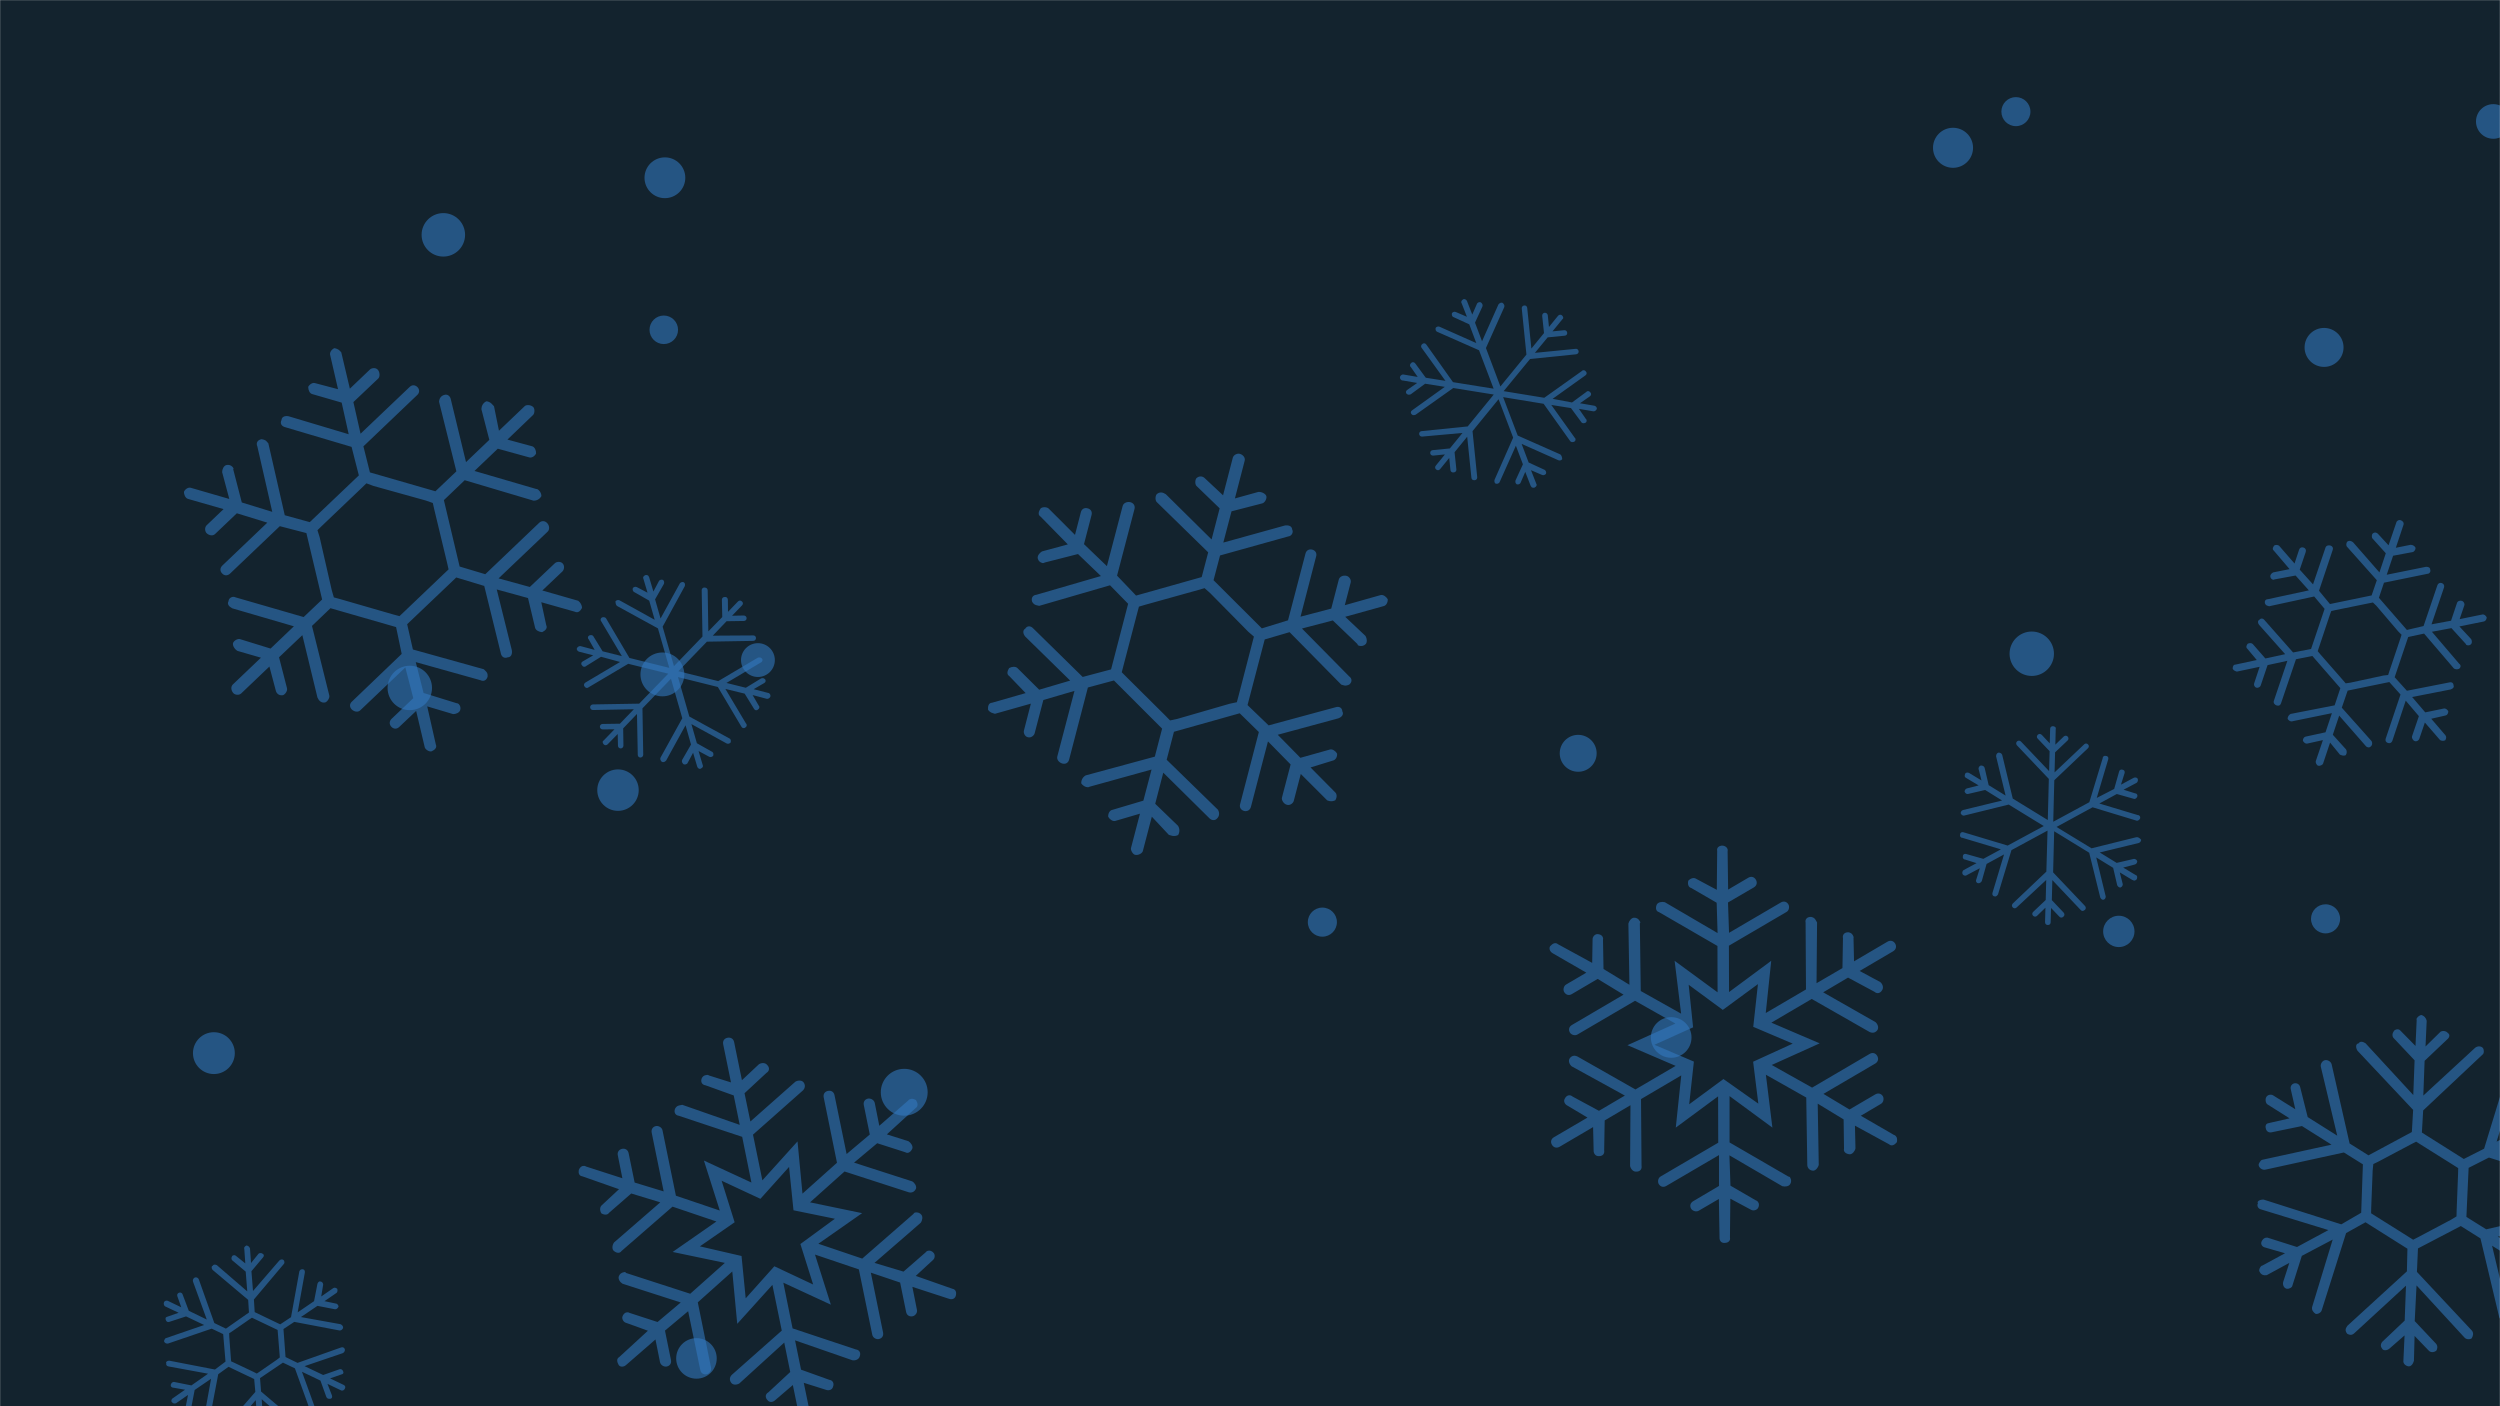 <svg xmlns="http://www.w3.org/2000/svg" version="1.1" xmlns:xlink="http://www.w3.org/1999/xlink" xmlns:svgjs="http://svgjs.com/svgjs" width="1920" height="1080" preserveAspectRatio="none" viewBox="0 0 1920 1080"><g mask="url(&quot;#SvgjsMask1018&quot;)" fill="none"><rect width="1920" height="1080" x="0" y="0" fill="rgba(19, 35, 46, 1)"></rect><circle r="14.965" cx="1784.875" cy="266.815" filter="url(#SvgjsFilter1019)" fill="rgba(51, 121, 194, 0.58)"></circle><circle r="16.695" cx="340.485" cy="180.355" filter="url(#SvgjsFilter1019)" fill="rgba(51, 121, 194, 0.58)"></circle><circle r="12.985" cx="582.095" cy="506.935" filter="url(#SvgjsFilter1019)" fill="rgba(51, 121, 194, 0.58)"></circle><circle r="11.17" cx="1786.03" cy="705.67" filter="url(#SvgjsFilter1019)" fill="rgba(51, 121, 194, 0.58)"></circle><circle r="16.065" cx="164.265" cy="808.805" filter="url(#SvgjsFilter1019)" fill="rgba(51, 121, 194, 0.58)"></circle><circle r="16.84" cx="508.71" cy="517.95" filter="url(#SvgjsFilter1019)" fill="rgba(51, 121, 194, 0.58)"></circle><circle r="11.155" cx="1548.215" cy="85.735" filter="url(#SvgjsFilter1019)" fill="rgba(51, 121, 194, 0.58)"></circle><circle r="17.05" cx="1560.39" cy="502.07" filter="url(#SvgjsFilter1019)" fill="rgba(51, 121, 194, 0.58)"></circle><circle r="15.92" cx="474.62" cy="606.82" filter="url(#SvgjsFilter1019)" fill="rgba(51, 121, 194, 0.58)"></circle><circle r="14.18" cx="1212.05" cy="578.54" filter="url(#SvgjsFilter1019)" fill="rgba(51, 121, 194, 0.58)"></circle><circle r="15.375" cx="1499.925" cy="113.505" filter="url(#SvgjsFilter1019)" fill="rgba(51, 121, 194, 0.58)"></circle><circle r="15.57" cx="534.88" cy="1043.26" filter="url(#SvgjsFilter1019)" fill="rgba(51, 121, 194, 0.58)"></circle><circle r="13.3" cx="1914.86" cy="93.28" filter="url(#SvgjsFilter1019)" fill="rgba(51, 121, 194, 0.58)"></circle><circle r="15.665" cx="510.645" cy="136.525" filter="url(#SvgjsFilter1019)" fill="rgba(51, 121, 194, 0.58)"></circle><circle r="17.995" cx="694.445" cy="838.855" filter="url(#SvgjsFilter1019)" fill="rgba(51, 121, 194, 0.58)"></circle><circle r="15.61" cx="1283.47" cy="796.77" filter="url(#SvgjsFilter1019)" fill="rgba(51, 121, 194, 0.58)"></circle><circle r="10.955" cx="509.785" cy="253.285" filter="url(#SvgjsFilter1019)" fill="rgba(51, 121, 194, 0.58)"></circle><circle r="11.17" cx="1015.58" cy="708.2" filter="url(#SvgjsFilter1019)" fill="rgba(51, 121, 194, 0.58)"></circle><circle r="17.06" cx="314.72" cy="528.34" filter="url(#SvgjsFilter1019)" fill="rgba(51, 121, 194, 0.58)"></circle><circle r="12.03" cx="1627.25" cy="715.32" filter="url(#SvgjsFilter1019)" fill="rgba(51, 121, 194, 0.58)"></circle><path d="M447.2 903.4L475.4 913.3 462.2 925.6C460.7 926.8 460.4 929.4 461.8 931.8 463.8 933.1 466.5 933.4 467.8 931.4L484.8 916.6 507.1 923.4 471.6 954.2C470.2 956.2 469.9 958.9 471.1 960.4 473.3 962.5 476 962.8 477.3 960.8L516.5 926.7 550.2 938.1 516.6 961.5 556.7 969.9 530.1 993.6 480.7 977.6C480.5 976.7 479.7 976.9 478.9 977.1 477.2 977.4 475.7 978.6 475.2 980.4 474.7 982.3 476 984.6 478.1 985.9L522.8 1000.3 505 1015.3 483.5 1008.3C482.5 1007.7 481.7 1007.8 480.8 1008 480 1008.2 478.5 1009.4 478 1011.2 477.5 1013 478.9 1015.4 480.7 1015.9L497.6 1022 475.6 1042.2C473.3 1043.5 473.8 1046 475.2 1048.4 476.3 1049.9 479 1050.2 481.2 1048L503.4 1028.7 506.9 1046.2C507.5 1048.7 510.3 1049.9 512 1049.5 514.5 1049 515.8 1047 515.3 1044.5L510.7 1021.9 528.5 1007 537.8 1052.1C538.3 1054.6 540.3 1056 542.8 1055.4 544.5 1055.1 546.6 1052.9 546.1 1050.4L535.9 1000.2 562.4 976.5 566.2 1016.7 593.2 986.8 600.4 1021.9 562 1055.9C559.9 1058 560.4 1060.5 561.6 1062 562.7 1063.6 565.4 1063.9 567.8 1062.5L602.3 1031.1 606.9 1053.7 590.1 1069.3C587.7 1070.6 587.4 1073.3 589.6 1075.5 590.8 1077 593.4 1077.3 595.6 1075.1L608.9 1063.7 614.9 1092.9C615.4 1095.5 617.5 1096.8 620 1096.3S623.8 1093.7 623.3 1091.2L617.3 1062 634.1 1067.3C636.9 1068.4 639.2 1067.1 639.7 1065.2 640.9 1062.4 639.5 1060 636.9 1059.7L615.2 1051.9 610.6 1029.4 654.7 1044.7C657.4 1045.1 659.7 1043.7 660.2 1041.9 661.4 1039 660 1036.7 657.4 1036.4L608.7 1020.2 601.6 985.1 638.1 1002 625.9 963.5 659.6 974.9 669.9 1025.1C670.4 1027.6 673.2 1028.8 674.9 1028.4 677.4 1027.9 678.7 1025.9 678.2 1023.4L668.8 977.4 691.3 985 695.9 1007.6C696.4 1010.1 698.4 1011.4 700.9 1010.9 702.6 1010.6 704.8 1008.4 704.2 1005.9L700.7 988.3 728.6 997.4C731.5 998.5 733.8 997.2 734.2 994.5 734.6 992.7 734.1 990.2 731.5 989.8L703.3 979.9 716.5 967.7C718 966.5 718.3 963.8 717.1 962.3 715.9 960.8 714.1 960.3 713.3 960.5 712.4 960.6 711.6 960.8 710.9 961.8L693.9 976.6 671.6 969.9 707.1 939.1C708.5 937.1 708.8 934.4 707.6 932.9 706.4 931.4 704.6 930.9 702.9 931.2 702.1 931.4 702.1 931.4 701.4 932.4L662.2 966.6 628.5 955.2 662.1 931.7 622.1 923.4 648.6 899.7 698 915.7C699.8 916.2 702.3 915.7 703.5 912.8 704 911 702.7 908.6 700.6 907.3L655.9 892.9 673.7 878 695.2 884.9C697.2 886.2 699.5 884.9 700.7 882 701.2 880.2 699.8 877.9 697.8 876.5L681.1 871.2 703.1 851.1C705.4 849.7 704.9 847.2 703.5 844.9 702.5 844.2 700.7 843.7 699.9 843.9 699 844.1 698.2 844.2 697.5 845.2L675.3 864.6 671.8 847C671.2 844.5 668.4 843.4 666.7 843.7L666.7 843.7C664.2 844.2 662.9 846.2 663.4 848.7L668 871.3 650.2 886.3 640.9 841.1C640.4 838.6 638.4 837.3 635.9 837.8S632.1 840.3 632.6 842.8L642.8 893 616.3 916.7 612.5 876.6 585.5 906.5 578.3 871.4 616.7 837.4C618.8 835.2 618.3 832.7 617.1 831.2 616 829.7 613.3 829.4 610.9 830.7L576.3 861.3 571.8 839.6 588.6 824C591 822.6 591.3 819.9 589.1 817.8 587.9 816.3 585.3 815.9 582.9 817.3L569.8 829.6 563.8 800.3C563.3 797.8 561.2 796.5 558.7 797S554.9 799.5 555.4 802L561.4 831.3 544.6 826C543.6 825.3 542.8 825.5 542 825.7 540.3 826 539.6 827 539 828 537.8 830.9 539.2 833.2 541.8 833.5L563.5 841.3 568.1 863.9 524 848.5C523.2 848.7 522.3 848.8 521.5 849 519.8 849.4 519.1 850.4 518.5 851.4 517.3 854.2 518.7 856.6 521.3 856.9L570 873.1 577.1 908.2 540.6 891.3 552.8 929.7 519.1 918.3 508.8 868.1C508.3 865.6 505.5 864.5 503.8 864.8 501.3 865.3 500 867.4 500.5 869.9L509.7 915 487.4 908.2 482.8 885.7C482.3 883.2 480.3 881.8 477.8 882.3S473.9 884.9 474.5 887.4L478 904.9 450.1 895.9C449.1 895.2 448.2 895.4 447.4 895.5 446.5 895.7 445 896.9 444.5 898.7 444.1 900.6 444.6 903.1 447.2 903.4ZM554.2 906.8L584 920.7 606 896.2 609.4 929.5 641.2 936 614.7 955.4 624.5 986.5 594.7 972.5 572.7 997.1 569.5 964.6 537.5 957.2 564.2 938.7 554.2 906.8Z" fill="rgba(51, 121, 194, 0.58)"></path><path d="M253.6 272.8L259.6 298.9 242.2 294.3C240.4 293.6 238 294.8 236.7 297.1 236.7 299.6 237.8 302 239.6 302.6L262.4 309.2 267.8 333.5 221.7 319.7C218.7 319.1 216.3 320.2 216.2 322.6 214.9 325 216.1 327.4 219.1 328.1L270 343.2 275.6 365.1 237.9 401 218.7 395.7 206.1 340.5C205.5 339.9 204.9 339.2 204.4 338.6 203.8 338 202 337.4 200.8 337.3 197.7 337.9 196.5 340.3 197.6 342.7L209.1 393.1 185.7 385.9 179.1 360.4C179.7 359.8 179.1 359.2 178.5 358.5 177.4 357.3 175.6 356.7 173.7 357.2 171.9 357.8 170.6 360.2 170.6 362.6L176.1 383.2 146.8 374.7C145 374 142.5 375.2 141.3 377.6 141.2 380 142.4 382.4 144.2 383.1L171.7 391 158.8 403.3C156.9 405.1 157.4 408.1 158.6 409.4 160.4 411.2 163.4 411.9 165.2 410.1L181.9 394.2 205.3 401.4 170.7 434.4C168.9 436.2 168.8 438.6 170.6 440.4 172.3 442.3 174.7 442.3 176.6 440.6L214.9 404.1 235.3 409.4 247.4 460.4 233.2 473.9 181 458.8C178.6 457.5 175.6 459.3 175.5 461.7 174.2 464.1 176 465.9 178.4 467.2L225.7 481 207.8 498.1 184.5 490.9C182.7 490.2 179.6 492 179 493.8S180.1 498.6 182.4 499.9L200.4 505.1 178.8 525.7C177 527.5 177.5 530.5 179.3 532.4 180.4 533.6 183.4 534.3 185.3 532.5L206.9 511.9 211.9 530.7C212.5 532.6 214.2 534.4 217.3 533.9 219.1 533.3 221 530.4 220.4 528.5L214.3 504.8 232.2 487.8 243.8 535.7C244.9 538.2 246.7 540 249.7 539.5 251.5 538.9 253.4 535.9 252.9 534.1L239.6 480.7 253.8 467.1 304.2 481.6 308.5 502.2 270.3 538.8C268.4 540.5 268.3 542.9 270.1 544.8 271.9 546.6 274.9 547.3 276.7 545.5L311.3 512.6 317.4 536.2 300.7 552.1C298.9 553.9 298.8 556.3 300.6 558.2 302.3 560 304.8 560.1 306.6 558.3L319.6 546 326.2 573.9C326.7 575.7 329.7 577.6 331.5 577 334 575.9 335.8 574.1 334.7 571.7L328.1 542.5 347.9 548.4C350.3 548.5 352.7 547.3 353.4 545.5 354 543.7 353.5 541.9 352.3 540.7 352.3 540.7 351.7 540.1 350.5 540L325.3 532.2 319.3 508.5 369 522.4C371.4 523.6 373.8 522.5 374.5 519.5 374.5 518.3 374.6 517.1 373.4 515.8 372.8 515.2 372.2 514.6 371.6 514L317.1 498.8 312.7 479.4 350.4 443.5 371.9 450 384.6 501.6C385.1 504.6 387.5 505.9 390 504.8 392.4 504.8 393.6 502.4 393.1 499.4L381.5 452.7 405.5 459.3 411 482.3C411.6 484.1 414 485.4 416.4 485.5 418.8 484.3 420.7 482.5 419.5 480.1L415.7 462.5 441.5 469.8C443.9 471 445.7 469.3 447 466.9 447 465.7 446.4 463.8 445.3 462.6 445.3 462.6 444.7 462 444.1 461.4L416.5 453.5 432 438.8C433.2 437.6 433.9 434.6 432.1 432.7 430.3 430.9 427.3 431.4 426.1 432.6L406.9 450.8 382.9 444.2 420.6 408.3C422.4 406.5 421.9 403.5 420.2 401.7S416 399.7 414.1 401.5L372.7 441 353 435.1 340.9 384.1 356.9 368.8 409.7 384.5C412.1 384.6 414.5 383.4 415.8 381 415.8 379.8 415.3 378 414.1 376.8 413.5 376.2 412.9 375.5 411.7 375.5L364.4 361.7 382.3 344.6 406.2 351.2C408 351.9 410.5 350.7 411.7 348.3 411.8 345.9 410.7 343.5 408.9 342.8L389.7 337.6 409.4 318.7C410.7 317.5 410.8 313.9 409.6 312.7 407.8 310.8 404.2 310.7 403 311.9L383.2 330.8 379.4 312C378.8 311.4 378.2 310.7 377.6 310.1 376.5 308.9 374.7 308.2 373.5 308.2 371 309.4 369.8 311.7 369.7 314.2L375.8 337.8 357.9 354.9 346.3 307C345.8 303.9 343.4 302.7 341.6 303.2 338.6 303.8 337.3 306.2 337.2 308.6L350.5 362 334.4 377.3 284.1 362.8 279.1 342.8 320.5 303.3C322.3 301.6 322.4 299.2 320.6 297.3 318.8 295.5 316.4 295.4 314.6 297.2L276.9 333.1 271.4 308.8 290.6 290.6C291.8 289.4 291.9 285.8 290.1 283.9 288.4 282.1 285.3 282.6 284.1 283.8L268.7 298.5 262.1 270.6C261.5 270 261.5 270 260.9 269.3 259.7 268.1 257.9 267.5 256.7 267.4 254.3 268.6 253 271 253.6 272.8ZM327 384.4L332.4 386.3 333.5 391.2 343.4 432.4 344.5 437.3 340.8 440.8 310.5 469.7 306.8 473.2 302 471.9 261.2 460.1 256.4 458.8 254.8 453.3 245.5 412.6 243.8 407.2 247.5 403.6 277.7 374.8 281.4 371.2 286.8 373.2 327 384.4Z" fill="rgba(51, 121, 194, 0.58)"></path><path d="M1318.8 653.5L1318.5 683.4 1302.6 674.9C1301 673.8 1298.4 674.4 1296.6 676.4 1296 678.7 1296.5 681.4 1298.9 682L1318.4 693.3 1319.1 716.6 1278.6 692.9C1276.2 692.3 1273.6 692.9 1272.5 694.5 1271.2 697.2 1271.7 699.9 1274.1 700.5L1319 726.5 1319.1 762.1 1286.1 737.9 1291.1 778.5 1260.1 761.1 1259.4 709.1C1260.1 708.7 1259.7 707.9 1259.2 707.2 1258.4 705.7 1256.8 704.7 1254.9 704.8 1253 704.9 1251.2 707 1250.6 709.3L1251.4 756.3 1231.5 744.2 1231.1 721.7C1231.4 720.5 1231 719.8 1230.6 719.1 1230.1 718.3 1228.5 717.3 1226.6 717.4 1224.7 717.5 1223 719.6 1223.1 721.5L1222.8 739.5 1196.6 725.2C1194.5 723.4 1192.3 724.7 1190.5 726.7 1189.5 728.3 1190.1 730.9 1192.8 732.3L1218.3 747 1202.8 756.1C1200.6 757.4 1200.4 760.5 1201.3 761.9 1202.6 764.1 1204.9 764.8 1207.1 763.5L1227 751.8 1246.9 763.9 1207.2 787.2C1205 788.5 1204.4 790.8 1205.7 793 1206.5 794.5 1209.3 795.8 1211.5 794.5L1255.7 768.6 1286.7 786.1 1249.9 802.7 1286.9 818.6 1256 836.7 1211.5 811.4C1208.7 810 1206.5 811.3 1205.5 812.9 1204.4 814.5 1205 817.1 1207 818.9L1247.9 841.4 1228 853.1 1207.8 842.2C1205.8 840.4 1203.1 841 1201.8 843.7 1200.7 845.3 1201.3 848 1204.1 849.3L1219.2 858.3 1193.4 873.4C1191.2 874.7 1190.6 877 1191.9 879.2S1195.5 882 1197.8 880.7L1223.5 865.6 1223.9 883.2C1223.7 886.3 1225.8 888 1227.7 887.9 1230.8 888.1 1232.5 886.1 1232 883.4L1232.4 860.5 1252.2 848.8 1251.9 895.5C1252.5 898.1 1254.5 899.9 1256.4 899.8 1259.5 900 1261.2 897.9 1260.7 895.3L1260.3 844.1 1291.2 825.9 1287 866 1319.5 842 1319.6 877.6 1275.4 903.5C1273.2 904.8 1273 907.8 1273.9 909.3 1275.2 911.5 1277.5 912.1 1279.7 910.8L1320.2 887.1 1320.2 910.8 1300.4 922.5C1298.2 923.8 1297.5 926.1 1298.8 928.3 1299.7 929.8 1302.5 931.1 1304.7 929.8L1320.1 920.8 1320.6 950.2C1320.4 953.3 1322.4 955 1325.1 954.5 1327 954.4 1329.2 953.1 1328.6 950.4L1328.9 920.6 1344.8 929.1C1346.4 930.1 1349 929.5 1350.1 927.9 1351.1 926.4 1351 924.4 1350.5 923.7 1350.1 923 1349.7 922.2 1348.5 921.9L1329 910.6 1328.2 887.3 1368.8 911C1371.2 911.6 1373.8 911.1 1374.8 909.5 1375.9 907.9 1375.8 906 1374.9 904.5 1374.5 903.8 1374.5 903.8 1373.3 903.5L1328.3 877.4 1328.3 841.8 1361.2 866 1356.2 825.4 1387.2 842.9 1388 894.8C1388.1 896.7 1389.4 898.9 1392.5 899.1 1394.4 899 1396.2 897 1396.8 894.6L1396 847.6 1415.9 859.7 1416.2 882.2C1415.6 884.6 1417.7 886.3 1420.7 886.5 1422.6 886.4 1424.4 884.4 1425 882L1424.6 864.5 1450.8 878.8C1452.8 880.6 1455.1 879.3 1456.8 877.2 1457.1 876.1 1457 874.2 1456.6 873.4 1456.1 872.7 1455.7 871.9 1454.5 871.6L1429.1 856.9 1444.5 847.8C1446.8 846.5 1446.9 843.5 1446.1 842L1446.1 842C1444.8 839.8 1442.4 839.2 1440.2 840.5L1420.4 852.1 1400.4 840.1 1440.2 816.8C1442.4 815.5 1443 813.1 1441.7 810.9S1438.1 808.1 1435.9 809.4L1391.7 835.3 1360.7 817.9 1397.5 801.3 1360.4 785.4 1391.4 767.2 1435.9 792.6C1438.7 793.9 1440.9 792.6 1441.9 791 1442.9 789.4 1442.4 786.8 1440.4 785L1400.2 762.1 1419.3 750.8 1439.6 761.7C1441.6 763.5 1444.2 762.9 1445.6 760.2 1446.6 758.6 1446.1 755.9 1444 754.2L1428.2 745.7 1453.9 730.6C1456.1 729.3 1456.8 726.9 1455.5 724.7S1451.8 721.9 1449.6 723.2L1423.9 738.3 1423.5 720.7C1423.8 719.6 1423.3 718.8 1422.9 718.1 1422 716.6 1420.9 716.3 1419.7 716 1416.6 715.8 1414.8 717.9 1415.4 720.5L1415 743.5 1395.1 755.1 1395.5 708.4C1395 707.7 1394.6 707 1394.2 706.2 1393.3 704.8 1392.2 704.5 1391 704.2 1387.9 704 1386.1 706 1386.7 708.6L1387 759.9 1356.1 778 1360.3 737.9 1327.9 761.9 1327.8 726.3 1372 700.4C1374.2 699.2 1374.4 696.1 1373.5 694.6 1372.2 692.4 1369.9 691.8 1367.7 693.1L1327.9 716.4 1327.1 693.1 1347 681.5C1349.2 680.2 1349.8 677.8 1348.5 675.6S1344.9 672.8 1342.7 674.1L1327.2 683.2 1326.8 653.7C1327.1 652.6 1326.7 651.8 1326.2 651.1 1325.8 650.4 1324.2 649.3 1322.3 649.4 1320.4 649.6 1318.2 650.9 1318.8 653.5ZM1350.1 755.8L1346.5 788.6 1376.8 801.5 1346.4 815.4 1350.4 847.6 1323.6 828.7 1297.3 848.1 1300.9 815.3 1270.6 802.4 1300.3 789 1296.9 756.3 1323.1 775.6 1350.1 755.8Z" fill="rgba(51, 121, 194, 0.58)"></path><path d="M1025.3 608.4L1006.5 589.4 1023.7 584.1C1025.6 583.7 1027.1 581.5 1026.9 578.8 1025.7 576.7 1023.4 575.2 1021.5 575.6L998.7 582 981.3 564.3 1027.8 551.7C1030.7 550.7 1032.2 548.4 1030.9 546.3 1030.8 543.6 1028.5 542.2 1025.6 543.2L974.3 557.1 958.1 541.5 971.3 491.1 990.4 485.5 1030.1 525.8C1030.9 526.1 1031.8 526.3 1032.6 526.5 1033.4 526.7 1035.3 526.3 1036.3 525.7 1038.6 523.7 1038.4 521 1036.2 519.5L999.9 482.7 1023.6 476.5 1042.6 494.7C1042.4 495.5 1043.3 495.8 1044.1 496 1045.7 496.4 1047.6 496 1048.9 494.6 1050.1 493.1 1049.9 490.4 1048.7 488.4L1033.1 473.7 1062.6 465.5C1064.5 465.1 1065.9 462.9 1065.8 460.2 1064.5 458.1 1062.3 456.6 1060.4 457L1032.8 464.8 1037.3 447.5C1038 445 1035.9 442.7 1034.3 442.3 1031.8 441.6 1028.9 442.6 1028.2 445.1L1022.4 467.4 998.8 473.6 1010.8 427.3C1011.5 424.9 1010.3 422.8 1007.8 422.1 1005.3 421.5 1003.2 422.7 1002.6 425.2L989.2 476.4 969.1 482.6 932 445.6 937 426.6 989.3 412C992 411.8 993.6 408.7 992.4 406.7 992.2 404 989.8 403.3 987.1 403.5L939.5 416.7 945.8 392.7 969.4 386.6C971.3 386.2 973 383.1 972.6 381.2S969.1 377.6 966.4 377.8L948.4 382.8 955.9 353.9C956.6 351.4 954.5 349.1 952 348.5 950.4 348.1 947.5 349.1 946.8 351.5L939.3 380.4 925.1 367.1C923.7 365.8 921.2 365.2 918.9 367.2 917.7 368.6 917.6 372.2 919.1 373.4L936.7 390.4 930.5 414.3 895.4 379.6C893.2 378.1 890.7 377.5 888.4 379.5 887.1 381 887.1 384.5 888.5 385.7L927.9 424.2 922.9 443.2 872.5 457.4 857.9 442.1 871.3 390.9C871.9 388.5 870.7 386.4 868.2 385.7 865.8 385.1 862.9 386.1 862.2 388.6L850.1 434.8 832.5 417.9 838.3 395.6C839 393.1 837.8 391 835.3 390.4 832.8 389.7 830.7 390.9 830.1 393.4L825.6 410.8 805.3 390.5C803.8 389.2 800.3 389.2 799.1 390.6 797.6 392.9 796.9 395.4 799.2 396.8L820.1 418.1 800.2 423.5C798.1 424.8 796.6 427 797 428.9 797.4 430.7 798.8 432 800.5 432.4 800.5 432.4 801.3 432.7 802.4 432L827.9 425.5 845.5 442.4 795.9 456.8C793.2 457 791.7 459.3 792.7 462.2 793.4 463.2 794 464.2 795.6 464.7 796.4 464.9 797.3 465.1 798.1 465.3L852.5 449.5 866.4 463.7 853.3 514.1 831.5 519.9 793.6 482.7C791.5 480.4 788.8 480.5 787.4 482.8 785.3 484 785.5 486.7 787.5 489L821.9 522.7 798.1 529.7 781.3 513C779.8 511.7 777.1 511.9 775 513.1 773.6 515.4 772.9 517.8 775.2 519.3L787.7 532.3 761.9 539.7C759.3 539.8 758.6 542.3 758.8 545 759.4 546.1 760.8 547.3 762.5 547.7 762.5 547.7 763.3 548 764.1 548.2L791.7 540.4 786.4 561C785.9 562.7 786.9 565.6 789.4 566.2 791.9 566.9 794.2 564.8 794.6 563.2L801.3 537.6 825.2 530.6 812 581C811.4 583.4 813.4 585.7 815.9 586.4S820.5 585.8 821.1 583.3L835.5 528 855.5 522.6 892.5 559.6 886.9 581.1 833.8 595.5C831.7 596.7 830.3 598.9 830.4 601.6 831.1 602.7 832.5 603.9 834.1 604.4 835 604.6 835.8 604.8 836.8 604.2L884.4 591 878.1 614.9 854.2 622C852.4 622.3 850.9 624.6 851.1 627.3 852.3 629.4 854.6 630.9 856.4 630.5L875.5 624.9 868.6 651.3C868.2 652.9 870 656.1 871.7 656.5 874.2 657.1 877.3 655.3 877.7 653.6L884.6 627.2 897.7 641.2C898.5 641.4 899.4 641.7 900.2 641.9 901.8 642.3 903.7 641.9 904.8 641.3 906.2 639 906 636.3 904.8 634.3L887.2 617.3 893.4 593.4 928.5 628.1C930.5 630.4 933.2 630.2 934.5 628.8 936.8 626.7 936.6 624 935.4 621.9L896 583.5 901.6 562 952.1 547.8 966.8 562.2 952.4 617.6C951.7 620 953 622.1 955.4 622.8 957.9 623.4 960 622.2 960.7 619.7L973.8 569.4 991.2 587.1 984.5 612.7C984.1 614.4 985.9 617.5 988.4 618.1 990.9 618.8 993.2 616.7 993.6 615.1L999 594.4 1019.3 614.7C1020.1 614.9 1020.1 614.9 1020.9 615.2 1022.6 615.6 1024.4 615.2 1025.5 614.6 1027 612.3 1026.8 609.6 1025.3 608.4ZM904.2 552.1L898.6 553.3 895.1 549.7 865 519.8 861.5 516.3 862.8 511.3 873.4 470.8 874.7 465.9 879.4 464.5 920.3 453.1 925.1 451.7 929.4 455.5 958.7 485.2 963 488.9 961.7 493.9 951.2 534.4 949.9 539.3 944.3 540.5 904.2 552.1Z" fill="rgba(51, 121, 194, 0.58)"></path><path d="M1640.6 643L1606.3 651.5 1579.4 635.1 1607.1 620 1641 630.3C1641 630.3 1641.4 630.3 1641.4 630.3 1642.2 630.3 1643.1 629.5 1643.6 628.6 1644 627.3 1643.2 626 1641.9 626L1612.3 617.1 1625.7 609.8 1638.8 613.5C1638.8 613.5 1639.3 613.6 1639.3 613.6 1640.1 613.6 1641 612.8 1641.4 611.9 1641.9 610.6 1641.1 609.3 1639.8 609.3L1630.9 606.5 1640.9 601.2C1641.7 600.8 1642.2 599.1 1641.8 598.3 1641.4 597 1639.7 596.9 1638.8 597.3L1628.9 602.6 1631.7 593.7C1632.1 592.5 1631.3 591.2 1630 591.1 1628.8 590.7 1627.5 591.5 1627.4 592.8L1623.7 605.9 1610.3 612.8 1619.1 583.2C1619.6 581.9 1618.8 580.6 1617.5 580.6 1616.2 580.1 1614.9 580.9 1614.9 582.2L1604.6 616.1 1576.9 631.1 1577.7 599.2 1603.6 574.6C1604.4 573.8 1604.5 572.5 1603.6 571.7 1602.8 570.8 1601.5 570.8 1600.7 571.6L1577.9 593.2 1578.3 577.8 1587.9 568.7C1588.8 567.9 1588.8 566.6 1588 565.7 1587.2 564.8 1585.9 564.8 1585 565.6L1578.5 571.9 1578.8 559.9C1579.2 558.6 1578 557.8 1576.7 557.7 1575.4 557.7 1574.5 558.5 1574.5 559.8L1574.2 570.9 1568 564.3C1567.1 563.5 1565.9 563.4 1565 564.3S1564.1 566.4 1564.9 567.2L1574.1 576.9 1573.7 592.2 1552.1 569.5C1551.2 568.6 1549.9 568.6 1549.1 569.4 1548.2 570.2 1548.2 571.5 1549 572.4L1573.5 598.2 1572.7 629.8 1545.8 613.3 1537.7 579.8C1537.3 578.5 1536 578 1534.8 578 1533.5 578.4 1533 579.6 1533 580.9L1540.3 611 1527.3 603 1524.2 589.7C1523.8 588.4 1522.6 587.9 1521.3 587.9 1520 588.3 1519.5 589.5 1519.5 590.4L1521.8 599.4 1512.2 593.6C1511.3 593.2 1509.6 593.1 1509.2 594.4 1508.7 595.7 1508.7 596.9 1509.9 597.4L1519.6 603.2 1510.6 605.5C1509.3 605.9 1508.8 607.2 1508.8 608 1509.2 608.9 1510 609.8 1510.9 609.8 1510.9 609.8 1511.3 609.8 1511.3 609.8L1524.6 606.7 1537.6 614.8 1507.6 622.1C1506.3 622.5 1505.8 623.7 1505.8 624.6 1506.2 625.5 1507 626.3 1507.9 626.4 1507.9 626.4 1508.3 626.4 1508.3 626.4L1542.7 617.9 1569.6 634.4 1541.9 649.4 1508 639.2C1506.7 638.7 1505.4 639.5 1505.4 640.8 1504.9 642.1 1505.7 643.4 1507 643.4L1536.7 652.3 1523.2 659.6 1510.1 655.9C1508.8 655.4 1507.5 656.2 1507.5 657.5 1507.1 658.8 1507.9 660.1 1509.1 660.1L1518 662.9 1508.1 668.2C1507.2 668.6 1506.8 670.3 1507.2 671.2 1507.6 672 1508.4 672.5 1509.3 672.5 1509.7 672.5 1510.1 672.5 1510.5 672.1L1520.5 666.8 1517.7 675.7C1517.2 677 1518.1 678.3 1519.3 678.3 1519.3 678.3 1519.8 678.3 1519.8 678.3 1520.6 678.3 1521.5 677.5 1522 676.7L1525.7 663.5 1539.1 656.2 1530.2 685.8C1529.8 687.1 1530.6 688.4 1531.9 688.4 1531.9 688.4 1532.3 688.5 1532.3 688.5 1533.2 688.5 1534 687.7 1534.5 686.8L1544.8 652.9 1572.5 637.9 1571.6 669.4 1545.8 693.9C1545 694.8 1544.9 696 1545.8 696.9 1546.6 697.8 1547.9 697.8 1548.7 697L1571.5 675.8 1571.1 691.2 1561.5 700.3C1560.6 701.1 1560.5 702.4 1561.4 703.3S1563.5 704.2 1564.4 703.4L1570.9 697.1 1570.6 708.2C1570.6 709.5 1571.4 710.4 1572.7 710.4 1574 710.5 1574.9 709.6 1574.9 708.3L1575.2 697.3 1581.4 703.8C1581.8 704.3 1582.3 704.7 1583.1 704.7S1584.4 704.3 1584.8 703.9C1585.7 703.1 1585.7 701.8 1584.9 700.9L1575.8 691.3 1576.2 675.9 1597.8 698.7C1598.2 699.1 1598.6 699.6 1599.5 699.6 1599.9 699.6 1600.8 699.2 1601.2 698.8 1602.1 698 1602.1 696.7 1601.3 695.8L1576.8 670 1577.6 638.4 1604.5 654.9 1613 689.3C1613.4 690.1 1614.2 691 1615 691 1615 691 1615.5 691 1615.5 691 1616.8 690.7 1617.2 689.4 1617.2 688.5L1609.9 658.5 1622.9 666.5 1626 679.8C1626.4 680.7 1627.2 681.5 1628.1 681.6 1628.1 681.6 1628.5 681.6 1628.5 681.6 1629.8 681.2 1630.3 679.9 1630.3 679.1L1628 670 1637.6 675.8C1638.1 675.8 1638.5 676.3 1638.9 676.3 1639.8 676.3 1640.6 675.9 1641.1 675.1 1641.5 673.8 1641.6 672.5 1640.3 672.1L1630.6 666.3 1639.7 663.9C1640.9 663.5 1641.4 662.3 1641.4 661.4 1641 660.1 1639.8 659.7 1638.9 659.6L1625.6 662.7 1612.6 654.7 1642.6 647.4C1643.9 647 1644.4 645.7 1644.4 644.9 1643.2 643.5 1641.9 642.7 1640.6 643Z" fill="rgba(51, 121, 194, 0.58)"></path><path d="M474.3 465.6L505.3 482.6 514 512.9 483.4 505.3 465.4 474.8C465.4 474.8 465.1 474.5 465.1 474.5 464.4 473.9 463.2 473.9 462.3 474.2 461.1 474.9 460.9 476.4 461.8 477.3L477.6 503.9 462.8 500.2 455.6 488.5C455.6 488.5 455.3 488.2 455.3 488.2 454.7 487.6 453.5 487.7 452.6 488 451.4 488.6 451.1 490.1 452.1 491L456.7 499.1 445.8 496.2C444.9 496 443.4 496.9 443.1 497.8 442.5 499 443.8 500.2 444.7 500.5L455.6 503.3 447.5 508C446.3 508.6 446 510.1 447 511 447.6 512.2 449.1 512.5 450 511.6L461.6 504.4 476.2 508.4 449.6 524.2C448.4 524.9 448.1 526.4 449 527.3 449.7 528.5 451.2 528.7 452.1 527.8L482.5 509.8 513.2 517.4 490.9 540.4 455.3 541C454.1 541.1 453.2 542 453.2 543.2 453.3 544.4 454.2 545.3 455.4 545.3L486.8 544.7 476.1 555.8 462.8 556C461.6 556 460.7 556.9 460.7 558.2 460.8 559.4 461.7 560.2 462.9 560.2L471.9 560.1 463.6 568.7C462.4 569.3 462.8 570.8 463.7 571.7 464.6 572.6 465.8 572.5 466.7 571.6L474.4 563.7 474.6 572.7C474.6 573.9 475.5 574.8 476.7 574.8S478.8 573.8 478.8 572.6L478.6 559.4 489.2 548.3 489.8 579.7C489.8 580.9 490.7 581.8 491.9 581.8 493.1 581.7 494 580.8 494 579.6L493.4 544 515.3 521.3 524 551.6 507.3 581.8C506.7 583 507.3 584.2 508.3 585.1 509.5 585.7 510.7 585.1 511.6 584.1L526.5 557 530.7 571.8 523.9 583.6C523.3 584.9 524 586 524.9 586.9 526.1 587.5 527.3 586.9 527.9 586.3L532.3 578.1 535.5 588.9C535.8 589.8 537 591 538.2 590.3 539.4 589.7 540.3 588.8 539.7 587.6L536.5 576.8 544.7 581.2C545.9 581.8 547.1 581.1 547.7 580.5 548 579.6 548 578.4 547.4 577.8 547.4 577.8 547.1 577.5 547.1 577.5L535.2 570.8 531 556.1 558.1 571C559.3 571.6 560.5 570.9 561.1 570.3 561.4 569.4 561.4 568.2 560.8 567.6 560.8 567.6 560.5 567.3 560.5 567.3L529.4 550.3 520.7 520 551.3 527.6 569.4 558.1C570 559.3 571.5 559.6 572.4 558.7 573.6 558.1 573.9 556.5 572.9 555.6L557.1 529.1 571.9 532.7 579.1 544.4C579.7 545.6 581.2 545.9 582.1 544.9 583.3 544.3 583.6 542.8 582.7 541.9L578 533.8 588.9 536.7C589.8 537 591.3 536 591.6 535.1 591.9 534.2 591.6 533.3 591 532.7 590.7 532.4 590.3 532.1 589.7 532.1L578.8 529.3 586.9 524.6C588.1 524 588.4 522.5 587.5 521.6 587.5 521.6 587.1 521.3 587.1 521.3 586.5 520.7 585.3 520.7 584.4 521.1L572.8 528.2 557.9 524.5 584.5 508.7C585.7 508.1 586 506.5 585.1 505.7 585.1 505.7 584.8 505.4 584.8 505.4 584.1 504.8 582.9 504.8 582 505.1L551.6 523.1 521 515.5 542.9 492.8 578.5 492.2C579.7 492.2 580.6 491.2 580.6 490 580.6 488.8 579.6 487.9 578.4 488L547.4 488.2 558 477.1 571.3 476.9C572.5 476.9 573.4 476 573.4 474.8S572.4 472.7 571.2 472.7L562.2 472.9 569.9 464.9C570.8 464 570.8 462.7 569.8 461.9 568.9 461 567.7 461 566.8 461.9L559.1 469.9 559 460.8C559 460.2 558.9 459.6 558.3 459S557.1 458.5 556.5 458.5C555.3 458.5 554.4 459.4 554.4 460.6L554.7 473.9 544 484.9 543.5 453.6C543.4 453 543.4 452.3 542.8 451.8 542.5 451.5 541.6 451.2 541 451.2 539.8 451.2 538.9 452.1 538.9 453.3L539.5 488.9 517.6 511.6 508.9 481.3 525.9 450.2C526.2 449.3 526.2 448.1 525.5 447.5 525.5 447.5 525.2 447.2 525.2 447.2 524 446.6 522.8 447.3 522.2 447.9L507.3 475 503.1 460.3 509.9 448.4C510.2 447.5 510.1 446.3 509.5 445.7 509.5 445.7 509.2 445.4 509.2 445.4 508 444.8 506.8 445.4 506.2 446L501.8 454.3 498.6 443.5C498.3 443.2 498.3 442.6 498 442.3 497.4 441.7 496.5 441.4 495.6 441.7 494.4 442.3 493.5 443.2 494.1 444.4L497.3 455.2 489.1 450.9C487.9 450.3 486.7 450.9 486.1 451.5 485.5 452.7 486.1 453.9 486.7 454.5L498.6 461.3 502.8 476 475.7 461C474.5 460.5 473.3 461.1 472.7 461.7 472.7 463.5 473 465 474.3 465.6Z" fill="rgba(51, 121, 194, 0.58)"></path><path d="M1878.1 564.7L1867.2 552 1878.1 549.5C1879.3 549.4 1880.3 548 1880.3 546.3 1879.7 545 1878.3 544 1877.1 544.1L1862.6 547.1 1852.5 535.3 1882.1 529.5C1883.9 529 1885 527.6 1884.3 526.3 1884.3 524.6 1882.9 523.6 1881.1 524.1L1848.5 530.5 1839.1 520.1 1849.5 489.2 1861.7 486.6 1884.7 513.5C1885.2 513.6 1885.7 513.8 1886.2 514 1886.7 514.1 1887.9 514 1888.5 513.7 1890.1 512.5 1890.1 510.8 1888.7 509.8L1867.7 485.2 1882.7 482.4 1893.8 494.6C1893.7 495.1 1894.2 495.3 1894.7 495.5 1895.7 495.8 1896.9 495.6 1897.7 494.8 1898.6 494 1898.6 492.3 1897.9 490.9L1888.8 481.1 1907.6 477.3C1908.7 477.1 1909.8 475.8 1909.8 474.1 1909.1 472.7 1907.7 471.7 1906.6 471.9L1889 475.5 1892.6 464.9C1893.1 463.4 1891.9 461.9 1890.9 461.5 1889.4 461 1887.5 461.5 1887 463L1882.4 476.7 1867.4 479.5 1877 451.2C1877.5 449.7 1876.8 448.3 1875.3 447.8 1873.8 447.3 1872.4 448 1871.9 449.5L1861.3 480.8 1848.5 483.8 1827 459.1 1830.9 447.5 1864.2 440.7C1865.9 440.7 1867 438.9 1866.4 437.5 1866.4 435.8 1864.9 435.3 1863.2 435.3L1833 441.4 1837.9 426.8 1852.9 424C1854.1 423.8 1855.3 422 1855.1 420.8S1853.1 418.4 1851.4 418.4L1840 420.7 1845.9 403C1846.4 401.5 1845.3 400 1843.7 399.5 1842.7 399.1 1840.9 399.6 1840.4 401.2L1834.4 418.8 1826.2 409.9C1825.3 409 1823.8 408.5 1822.3 409.7 1821.4 410.5 1821.3 412.7 1822.1 413.6L1832.3 424.9 1827.4 439.6 1807.1 416.4C1805.7 415.4 1804.2 414.9 1802.7 416 1801.8 416.9 1801.7 419.1 1802.5 419.9L1825.4 445.6 1821.4 457.3 1789.4 463.9 1781 453.7 1791.5 422.4C1792.1 420.9 1791.4 419.5 1789.9 419 1788.3 418.5 1786.5 419 1786 420.5L1776.4 448.8 1766.2 437.5 1770.8 423.9C1771.3 422.3 1770.6 421 1769.1 420.5 1767.6 420 1766.2 420.6 1765.7 422.2L1762.2 432.8 1750.4 419.2C1749.6 418.4 1747.4 418.2 1746.5 419.1 1745.5 420.4 1745 421.9 1746.3 422.9L1758.4 437.1 1745.8 439.6C1744.4 440.3 1743.4 441.6 1743.6 442.8 1743.7 444 1744.6 444.9 1745.6 445.2 1745.6 445.2 1746.1 445.4 1746.8 445L1763 442 1773.2 453.4 1741.7 460.2C1740 460.2 1739 461.5 1739.5 463.4 1739.8 464.1 1740.1 464.7 1741.1 465.1 1741.6 465.3 1742.1 465.4 1742.7 465.6L1777.3 458.1 1785.3 467.6 1774.9 498.4 1761.1 501.1 1739.1 476.2C1737.9 474.7 1736.2 474.7 1735.2 476 1733.8 476.7 1733.8 478.4 1735 479.9L1755 502.4 1739.8 505.7 1730.1 494.6C1729.2 493.7 1727.5 493.7 1726.2 494.4 1725.2 495.7 1724.7 497.2 1726 498.3L1733.2 506.9 1716.9 510.4C1715.2 510.4 1714.7 511.9 1714.7 513.6 1715 514.2 1715.8 515.1 1716.8 515.4 1716.8 515.4 1717.4 515.6 1717.9 515.8L1735.4 512.1 1731.2 524.8C1730.8 525.8 1731.3 527.6 1732.8 528.1 1734.3 528.6 1735.9 527.5 1736.2 526.5L1741.5 510.8 1756.7 507.5 1746.3 538.3C1745.8 539.8 1746.9 541.3 1748.5 541.8S1751.3 541.7 1751.8 540.2L1763.3 506.3 1775.9 503.8 1797.4 528.5 1793 541.7 1759.2 548.3C1757.9 549 1756.9 550.3 1756.9 552 1757.2 552.7 1758 553.5 1759 553.9 1759.6 554 1760.1 554.2 1760.7 553.9L1790.9 547.7 1786 562.4 1770.8 565.7C1769.6 565.9 1768.6 567.2 1768.6 568.9 1769.3 570.2 1770.6 571.3 1771.8 571.1L1784 568.4 1778.5 584.6C1778.2 585.6 1779.2 587.7 1780.2 588 1781.7 588.5 1783.7 587.5 1784.1 586.5L1789.5 570.3 1797.1 579.6C1797.6 579.8 1798.1 580 1798.6 580.1 1799.6 580.5 1800.8 580.3 1801.5 580 1802.5 578.6 1802.5 576.9 1801.8 575.6L1791.6 564.3 1796.5 549.6 1816.8 572.8C1818 574.3 1819.7 574.3 1820.5 573.5 1822.1 572.3 1822.1 570.6 1821.4 569.2L1798.5 543.5 1803 530.4 1835 523.8 1843.6 533.4 1832.2 567.3C1831.7 568.8 1832.4 570.1 1833.9 570.6 1835.4 571.1 1836.7 570.5 1837.3 569L1847.6 538.1 1857.7 550 1852.4 565.6C1852.1 566.7 1853.1 568.7 1854.6 569.2 1856.1 569.7 1857.7 568.5 1858 567.5L1862.3 554.9 1874 568.4C1874.5 568.6 1874.5 568.6 1875 568.8 1876 569.1 1877.2 568.9 1877.9 568.6 1878.9 567.2 1878.9 565.6 1878.1 564.7ZM1805 524.3L1801.5 524.8 1799.5 522.5 1782 502.5 1780 500.1 1781 497.1 1789.3 472.3 1790.4 469.3 1793.4 468.6 1819.4 463.3 1822.4 462.7 1825 465.2 1841.9 485 1844.4 487.5 1843.4 490.6 1835.1 515.3 1834.1 518.4 1830.5 518.8 1805 524.3Z" fill="rgba(51, 121, 194, 0.58)"></path><path d="M1783.2 1005.9L1801.8 947 1816.7 938.7 1848.9 959 1848.5 976.4 1802.8 1018.2C1802.4 1018.9 1802.4 1018.9 1802 1019.5 1801.2 1020.8 1801.1 1022.4 1802.6 1024.3 1804.5 1025.4 1806.1 1025.6 1807.9 1024.1L1847.8 987.4 1846.8 1014.2 1829.5 1030.6C1829.5 1030.6 1829.1 1031.2 1829.1 1031.2 1828.3 1032.5 1828.1 1034.1 1829.6 1036 1830.5 1037.4 1833.2 1037.3 1835 1035.8L1846.7 1025.6 1845.8 1045.3C1845.6 1046.9 1847.1 1048.8 1849.4 1049.3S1853.3 1047.3 1853.9 1045.1L1854.4 1026 1865.1 1037.1C1866.6 1038.9 1869.2 1038.8 1871.1 1037.3 1871.9 1036.1 1872.4 1033.8 1870.9 1032L1854.5 1014.6 1855.9 987.2 1892.5 1027C1894 1028.9 1896.7 1028.8 1898.2 1027.9 1899.4 1026 1899.9 1023.7 1898.4 1021.9L1856.2 976.8 1857 958.8 1889.9 941.6 1905 951.1 1919.3 1011.2C1919.7 1013.3 1921.6 1014.5 1923.7 1014S1926.9 1011.6 1926.5 1009.6L1913.9 956.7 1937.3 971.4 1942.4 994C1942.9 996.1 1944.8 997.3 1947.5 997.2S1950.7 994.8 1950.3 992.8L1946.1 976.9 1963.2 987.7C1965.1 988.9 1967.5 987.8 1968.7 985.9 1969.9 984 1969.4 981.9 1967.6 980.7L1950.5 970 1965.9 966.5C1968.6 966.4 1969.8 964.5 1968.7 962 1968.2 960 1966.4 958.8 1964.3 959.3L1941.6 964.4 1918.3 949.7 1971.4 938.1C1973.5 937.7 1975 935.2 1974.6 933.1S1972.2 929.8 1970.2 930.3L1909.4 944.1 1894.2 934.6 1895.9 896.9 1911.5 889 1970.4 907.5C1972.7 908.1 1974.5 906.6 1975.7 904.7 1976.2 902.4 1974.7 900.6 1972.9 899.4L1921.1 883.6 1944.8 871.1 1967.5 878.4C1969.8 878.9 1971.6 877.4 1972.8 875.5 1973 873.9 1971.9 871.4 1969.6 870.9L1955 866.1 1972.3 856.7C1973.8 855.8 1974.3 853.5 1973.9 851.5 1972.4 849.7 1970.1 849.1 1968.6 850L1951.3 859.3 1955.8 843.7C1956 842 1954.9 839.6 1953.2 839.4 1951.3 838.2 1949.9 839.1 1948.7 841 1948.7 841 1948.3 841.6 1948.3 841.6L1941.1 864.4 1917.4 876.8 1933.2 825C1933.7 822.7 1933.3 820.7 1931 820.1 1928.7 819.5 1927.3 820.4 1926.5 821.7 1926.1 822.3 1926.1 822.3 1926.1 822.3L1907.8 882.2 1892.2 890.1 1860 869.8 1861 852.8 1906.5 810C1907.9 809.1 1907.8 806.4 1907 805 1905.5 803.2 1902.8 803.2 1900.9 804.7L1861.1 841.4 1862.1 814.7 1879.4 798.3C1881.3 796.8 1881.8 794.5 1879.9 793.3 1878.4 791.5 1875.7 791.5 1874.3 792.4L1862.8 803.7 1863.7 784C1863.3 781.9 1861.8 780.1 1859.5 779.5 1858.4 779.8 1857 780.6 1856.2 781.9 1855.8 782.5 1855.8 782.5 1856 783.6L1855.1 803.3 1843.8 791.8C1842.3 789.9 1840.3 790.4 1838.9 791.3 1838.5 791.9 1838.5 791.9 1838.1 792.5 1837.3 793.8 1837.1 795.5 1838 796.9L1854.4 814.3 1853.4 841 1816.7 801.2C1814.8 800 1812.6 799.4 1811.4 801.3 1810.3 801.6 1810.3 801.6 1809.9 802.2 1809.1 803.5 1809.6 805.5 1810.5 806.9L1853.3 852.4 1852.3 869.4 1819 887.3 1804.5 878.2 1790.7 817.4C1790.2 815.3 1787.7 813.8 1785.6 814.2S1781.9 817.2 1782.4 819.3L1795 872.2 1772.3 857.9 1766.5 834.8C1766 832.8 1764.1 831.6 1762 832 1760 832.5 1758.8 834.4 1759.3 836.5L1762.8 851.9 1745.7 841.2C1744.4 840.4 1741.8 840.5 1740.6 842.4 1739.4 844.2 1740.1 847.3 1741.3 848.1L1758.4 858.9 1743 862.4C1741.9 862.6 1740.9 862.9 1740.5 863.5 1739.7 864.7 1739.9 865.8 1740.2 866.8 1740.6 868.9 1742.5 870.1 1744.6 869.6L1767.9 864.8 1790.6 879.1 1737.5 890.7C1736.5 890.9 1736.1 891.6 1735.3 892.8 1734.9 893.5 1734.5 894.1 1734.7 895.1 1735.2 897.2 1737.7 898.8 1739.8 898.3L1800.1 885.1 1814.7 894.2 1813.4 931.4 1798.1 940.3 1738.5 921.3C1736.9 921.2 1734.8 921.6 1734 922.9 1733.6 923.5 1733.6 923.5 1734.2 923.9 1733 925.8 1734.1 928.3 1736.4 928.8L1788.2 944.7 1764.1 957.7 1741.4 950.5C1739.7 950.3 1738.3 951.2 1737.5 952.4 1737.5 952.4 1737.1 953.1 1737.1 953.1 1735.9 955 1737 957.4 1739.3 958L1754.9 962.5 1737.6 971.9C1736.5 972.1 1736.2 972.8 1735.8 973.4 1735 974.7 1734.8 976.3 1735.4 976.7 1736.5 979.2 1738.8 979.7 1740.9 979.3L1758.2 969.9 1753.5 984.5C1752.9 986.8 1754 989.3 1756.3 989.8 1757.9 990 1760.4 988.9 1760.6 987.2L1767.8 964.5 1791.5 952 1775.7 1003.8C1775.2 1006.1 1776.7 1008 1778.5 1009.1 1780.2 1009.3 1782.7 1008.2 1783.2 1005.9ZM1849.5 949.7L1824.8 934.2 1821 931.8 1821.1 927.4 1822.2 899 1822.7 894 1826.6 892.1 1851.7 878.8 1855.6 876.8 1859.4 879.2 1884.1 894.7 1887.9 897.1 1887.8 901.4 1886.7 929.8 1886.6 934.2 1882.3 936.8 1857.2 950.1 1853.3 952.1 1849.5 949.7Z" fill="rgba(51, 121, 194, 0.58)"></path><path d="M1197.9 348.8L1165.6 334.5 1154.4 305 1185.5 310.1 1206 338.9C1206 338.9 1206.4 339.2 1206.4 339.2 1207 339.7 1208.2 339.6 1209.1 339.2 1210.2 338.5 1210.4 337 1209.4 336.2L1191.4 311 1206.5 313.4 1214.6 324.4C1214.6 324.4 1214.9 324.7 1214.9 324.7 1215.6 325.2 1216.8 325.1 1217.6 324.7 1218.8 324 1218.9 322.5 1217.9 321.7L1212.6 314 1223.7 315.9C1224.6 316.1 1226.1 315.1 1226.3 314.1 1226.7 312.9 1225.4 311.8 1224.5 311.6L1213.4 309.7 1221 304.4C1222.2 303.6 1222.3 302.1 1221.3 301.3 1220.6 300.2 1219.1 300 1218.3 301L1207.3 309.1 1192.4 306.3 1217.6 288.3C1218.7 287.6 1218.9 286.1 1217.9 285.3 1217.2 284.1 1215.6 284 1214.8 285L1186 305.5 1154.8 300.4 1175.1 275.7 1210.5 272.1C1211.7 271.9 1212.5 271 1212.4 269.8 1212.2 268.6 1211.3 267.7 1210.1 267.9L1178.8 271 1188.6 259.1 1201.8 257.8C1203 257.7 1203.8 256.7 1203.6 255.5 1203.5 254.3 1202.5 253.5 1201.3 253.6L1192.3 254.5 1199.9 245.2C1201 244.5 1200.6 243.1 1199.6 242.2 1198.6 241.4 1197.4 241.6 1196.6 242.5L1189.6 251.1 1188.7 242.1C1188.5 240.9 1187.5 240.1 1186.3 240.2S1184.3 241.4 1184.4 242.6L1185.8 255.8 1176.1 267.7 1172.9 236.5C1172.8 235.3 1171.8 234.4 1170.6 234.6 1169.4 234.7 1168.6 235.7 1168.7 236.9L1172.3 272.3 1152.3 296.8 1141.2 267.3 1155.3 235.8C1155.7 234.6 1155 233.4 1154 232.6 1152.8 232.1 1151.6 232.8 1150.8 233.8L1138.2 262.1 1132.8 247.8 1138.5 235.4C1139 234.1 1138.3 233 1137.3 232.2 1136 231.7 1134.9 232.4 1134.4 233.1L1130.7 241.6 1126.6 231.1C1126.2 230.3 1124.9 229.2 1123.7 229.9 1122.6 230.6 1121.8 231.6 1122.5 232.8L1126.6 243.3 1118 239.6C1116.8 239.1 1115.6 239.8 1115.1 240.5 1114.9 241.4 1115 242.6 1115.7 243.2 1115.7 243.2 1116 243.4 1116 243.4L1128.4 249.1 1133.8 263.5 1105.5 250.9C1104.3 250.4 1103.1 251.1 1102.6 251.8 1102.4 252.7 1102.5 253.9 1103.2 254.4 1103.2 254.4 1103.5 254.7 1103.5 254.7L1135.9 269 1147.1 298.5 1115.9 293.5 1095.4 264.6C1094.7 263.5 1093.2 263.3 1092.3 264.3 1091.2 265 1091.1 266.6 1092 267.4L1110.1 292.5 1095 290.1 1086.9 279.1C1086.1 278 1084.6 277.8 1083.8 278.8 1082.7 279.6 1082.5 281.1 1083.5 281.9L1088.8 289.5 1077.7 287.6C1076.8 287.4 1075.4 288.5 1075.2 289.4 1075 290.3 1075.4 291.2 1076 291.7 1076.3 292 1076.7 292.3 1077.3 292.2L1088.4 294.1 1080.7 299.5C1079.6 300.2 1079.4 301.7 1080.4 302.5 1080.4 302.5 1080.8 302.8 1080.8 302.8 1081.4 303.3 1082.6 303.2 1083.5 302.8L1094.5 294.7 1109.6 297.1 1084.4 315.2C1083.3 315.9 1083.2 317.4 1084.2 318.2 1084.2 318.2 1084.5 318.5 1084.5 318.5 1085.1 319 1086.3 318.9 1087.2 318.5L1116.1 298 1147.2 303 1127.2 327.5 1091.8 331.1C1090.6 331.2 1089.8 332.2 1089.9 333.4 1090.1 334.6 1091 335.4 1092.2 335.3L1123.2 332.5 1113.5 344.4 1100.3 345.7C1099.1 345.8 1098.3 346.8 1098.4 348S1099.5 350 1100.7 349.9L1109.7 349 1102.7 357.6C1101.9 358.6 1102 359.8 1103 360.6 1104 361.4 1105.2 361.3 1106 360.3L1113 351.7 1113.9 360.7C1114 361.3 1114 361.9 1114.7 362.4S1116 362.9 1116.6 362.8C1117.8 362.7 1118.6 361.7 1118.5 360.5L1117.1 347.3 1126.8 335.4 1130 366.6C1130.1 367.2 1130.1 367.8 1130.8 368.4 1131.1 368.7 1132 368.9 1132.6 368.8 1133.8 368.7 1134.6 367.7 1134.5 366.5L1130.9 331.1 1150.9 306.6 1162.1 336.1 1147.8 368.5C1147.6 369.4 1147.7 370.6 1148.3 371.2 1148.3 371.2 1148.7 371.4 1148.7 371.4 1149.9 371.9 1151.1 371.2 1151.6 370.5L1164.2 342.3 1169.6 356.6 1163.9 369C1163.7 369.9 1163.8 371.1 1164.5 371.6 1164.5 371.6 1164.8 371.9 1164.8 371.9 1166.1 372.4 1167.2 371.7 1167.7 371L1171.4 362.4 1175.5 373C1175.8 373.2 1175.9 373.8 1176.2 374.1 1176.9 374.6 1177.8 374.8 1178.7 374.4 1179.8 373.7 1180.6 372.7 1179.9 371.6L1175.8 361.1 1184.4 364.8C1185.6 365.3 1186.8 364.5 1187.3 363.9 1187.8 362.6 1187.1 361.5 1186.4 360.9L1174 355.2 1168.6 340.9 1196.9 353.5C1198.2 354 1199.3 353.3 1199.8 352.6 1199.6 350.8 1199.2 349.3 1197.9 348.8Z" fill="rgba(51, 121, 194, 0.58)"></path><path d="M161 1090L167.6 1055.4 175.5 1049.7 195.2 1059.1 196.1 1069 172.9 1095.7C172.7 1096.1 172.7 1096.1 172.5 1096.5 172.2 1097.3 172.2 1098.2 173.2 1099.2 174.3 1099.7 175.3 1099.7 176.2 1098.7L196.4 1075.3 197.6 1090.5 188.9 1101C188.9 1101 188.7 1101.4 188.7 1101.4 188.3 1102.1 188.3 1103.1 189.3 1104 189.9 1104.8 191.4 1104.6 192.3 1103.6L198.3 1097 199.1 1108.3C199.1 1109.2 200.1 1110.1 201.4 1110.3S203.5 1108.9 203.7 1107.6L202.7 1096.7 209.5 1102.3C210.5 1103.3 212 1103.1 212.9 1102.1 213.3 1101.3 213.5 1100 212.5 1099L202 1090.3 201 1074.6 224.4 1094.8C225.4 1095.8 226.9 1095.5 227.7 1094.9 228.2 1093.8 228.4 1092.5 227.4 1091.5L200.5 1068.7 199.7 1058.4 217.3 1046.5 226.5 1050.9 238.5 1084.1C238.9 1085.2 240.1 1085.8 241.2 1085.4S242.9 1083.8 242.5 1082.7L231.9 1053.5 246.1 1060.3 250.6 1072.8C251 1073.9 252.1 1074.5 253.6 1074.3S255.3 1072.7 254.9 1071.6L251.5 1062.8 261.9 1067.8C263.1 1068.4 264.4 1067.6 264.9 1066.4 265.5 1065.3 265.1 1064.1 263.9 1063.6L253.5 1058.6 262.1 1055.6C263.6 1055.4 264.2 1054.2 263.4 1052.9 263 1051.8 261.8 1051.2 260.7 1051.6L248.2 1056 233.9 1049.2 263.3 1039.2C264.4 1038.7 265.2 1037.2 264.8 1036.1S263.2 1034.4 262.1 1034.8L228.5 1046.7 219.3 1042.2 217.7 1020.7 226 1015.2 260.7 1021.8C262 1022 263 1021 263.5 1019.9 263.7 1018.5 262.7 1017.6 261.6 1017L231.1 1011.5 243.8 1002.9 257.2 1005.5C258.5 1005.7 259.4 1004.7 260 1003.5 260 1002.6 259.2 1001.2 257.8 1001.1L249.2 999.3 258.5 992.9C259.2 992.3 259.4 990.9 259 989.8 258 988.9 256.7 988.7 255.9 989.3L246.7 995.7 248.2 986.6C248.2 985.6 247.4 984.3 246.5 984.3 245.3 983.8 244.6 984.3 244 985.5 244 985.5 243.8 985.9 243.8 985.9L241.2 999.3 228.6 1007.9 234.1 977.5C234.3 976.1 233.9 975 232.6 974.8 231.2 974.7 230.5 975.2 230.1 976 229.9 976.4 229.9 976.4 229.9 976.4L223.5 1011.6 215.2 1017.1 195.6 1007.7 195 998 218 970.7C218.7 970.1 218.5 968.6 217.9 967.8 217 966.9 215.4 967.1 214.5 968.1L194.3 991.5 193.1 976.3 201.9 965.8C202.8 964.9 203 963.5 201.8 963 200.8 962 199.3 962.3 198.6 962.8L192.8 970 192 958.8C191.6 957.6 190.6 956.7 189.3 956.5 188.7 956.7 188 957.3 187.6 958.1 187.4 958.5 187.4 958.5 187.6 959L188.4 970.3 181.2 964.5C180.3 963.6 179.1 964 178.4 964.5 178.2 964.9 178.2 964.9 178 965.3 177.6 966.1 177.7 967 178.2 967.8L188.7 976.6 189.9 991.8 166.5 971.6C165.3 971.1 164 970.9 163.4 972.1 162.9 972.3 162.9 972.3 162.7 972.6 162.3 973.4 162.7 974.6 163.3 975.3L190.6 998.3 191.2 1008 173.5 1020.4 164.6 1016.1 152.7 982.6C152.3 981.4 150.8 980.7 149.7 981.1S147.8 983 148.2 984.2L158.8 1013.4 145 1006.7 140.2 994C139.8 992.9 138.6 992.4 137.5 992.8 136.3 993.2 135.8 994.3 136.2 995.5L139.2 1004 128.8 999C128 998.7 126.5 998.9 126 1000 125.4 1001.2 126 1002.9 126.8 1003.3L137.2 1008.2 128.6 1011.2C128.1 1011.4 127.5 1011.6 127.3 1012 127 1012.8 127.2 1013.4 127.4 1013.9 127.8 1015.1 128.9 1015.6 130 1015.2L142.9 1011 156.8 1017.6 127.4 1027.7C126.8 1027.9 126.7 1028.3 126.3 1029 126.1 1029.4 125.9 1029.8 126.1 1030.4 126.5 1031.5 128.1 1032.2 129.2 1031.8L162.6 1020.4 171.4 1024.6 173.2 1045.7 165.1 1051.8 130 1045C129.1 1045 127.9 1045.4 127.6 1046.2 127.4 1046.6 127.4 1046.6 127.8 1046.8 127.2 1047.9 128 1049.2 129.3 1049.4L159.8 1055 147 1064 133.6 1061.3C132.6 1061.4 131.8 1061.9 131.5 1062.7 131.5 1062.7 131.3 1063.1 131.3 1063.1 130.7 1064.3 131.5 1065.6 132.9 1065.7L142.1 1067.3 132.8 1073.8C132.3 1074 132.1 1074.3 131.9 1074.7 131.5 1075.5 131.5 1076.5 131.9 1076.6 132.7 1078 134 1078.1 135.2 1077.7L144.4 1071.3 142.7 1079.9C142.5 1081.2 143.3 1082.5 144.6 1082.7 145.6 1082.7 146.9 1081.9 146.9 1081L149.5 1067.5 162.1 1058.9 156.6 1089.4C156.4 1090.7 157.4 1091.6 158.5 1092.2 159.5 1092.2 160.8 1091.4 161 1090ZM194.9 1053.7L179.9 1046.6 177.5 1045.5 177.3 1043 176.1 1026.8 176 1023.9 178.1 1022.6 191.5 1013.3 193.5 1012 195.8 1013.1 210.9 1020.3 213.2 1021.4 213.4 1023.8 214.7 1040 214.9 1042.5 212.6 1044.3 199.3 1053.5 197.2 1054.9 194.9 1053.7Z" fill="rgba(51, 121, 194, 0.58)"></path></g><defs><mask id="SvgjsMask1018"><rect width="1920" height="1080" fill="#ffffff"></rect></mask><filter id="SvgjsFilter1019"><feGaussianBlur stdDeviation="1"></feGaussianBlur></filter></defs></svg>